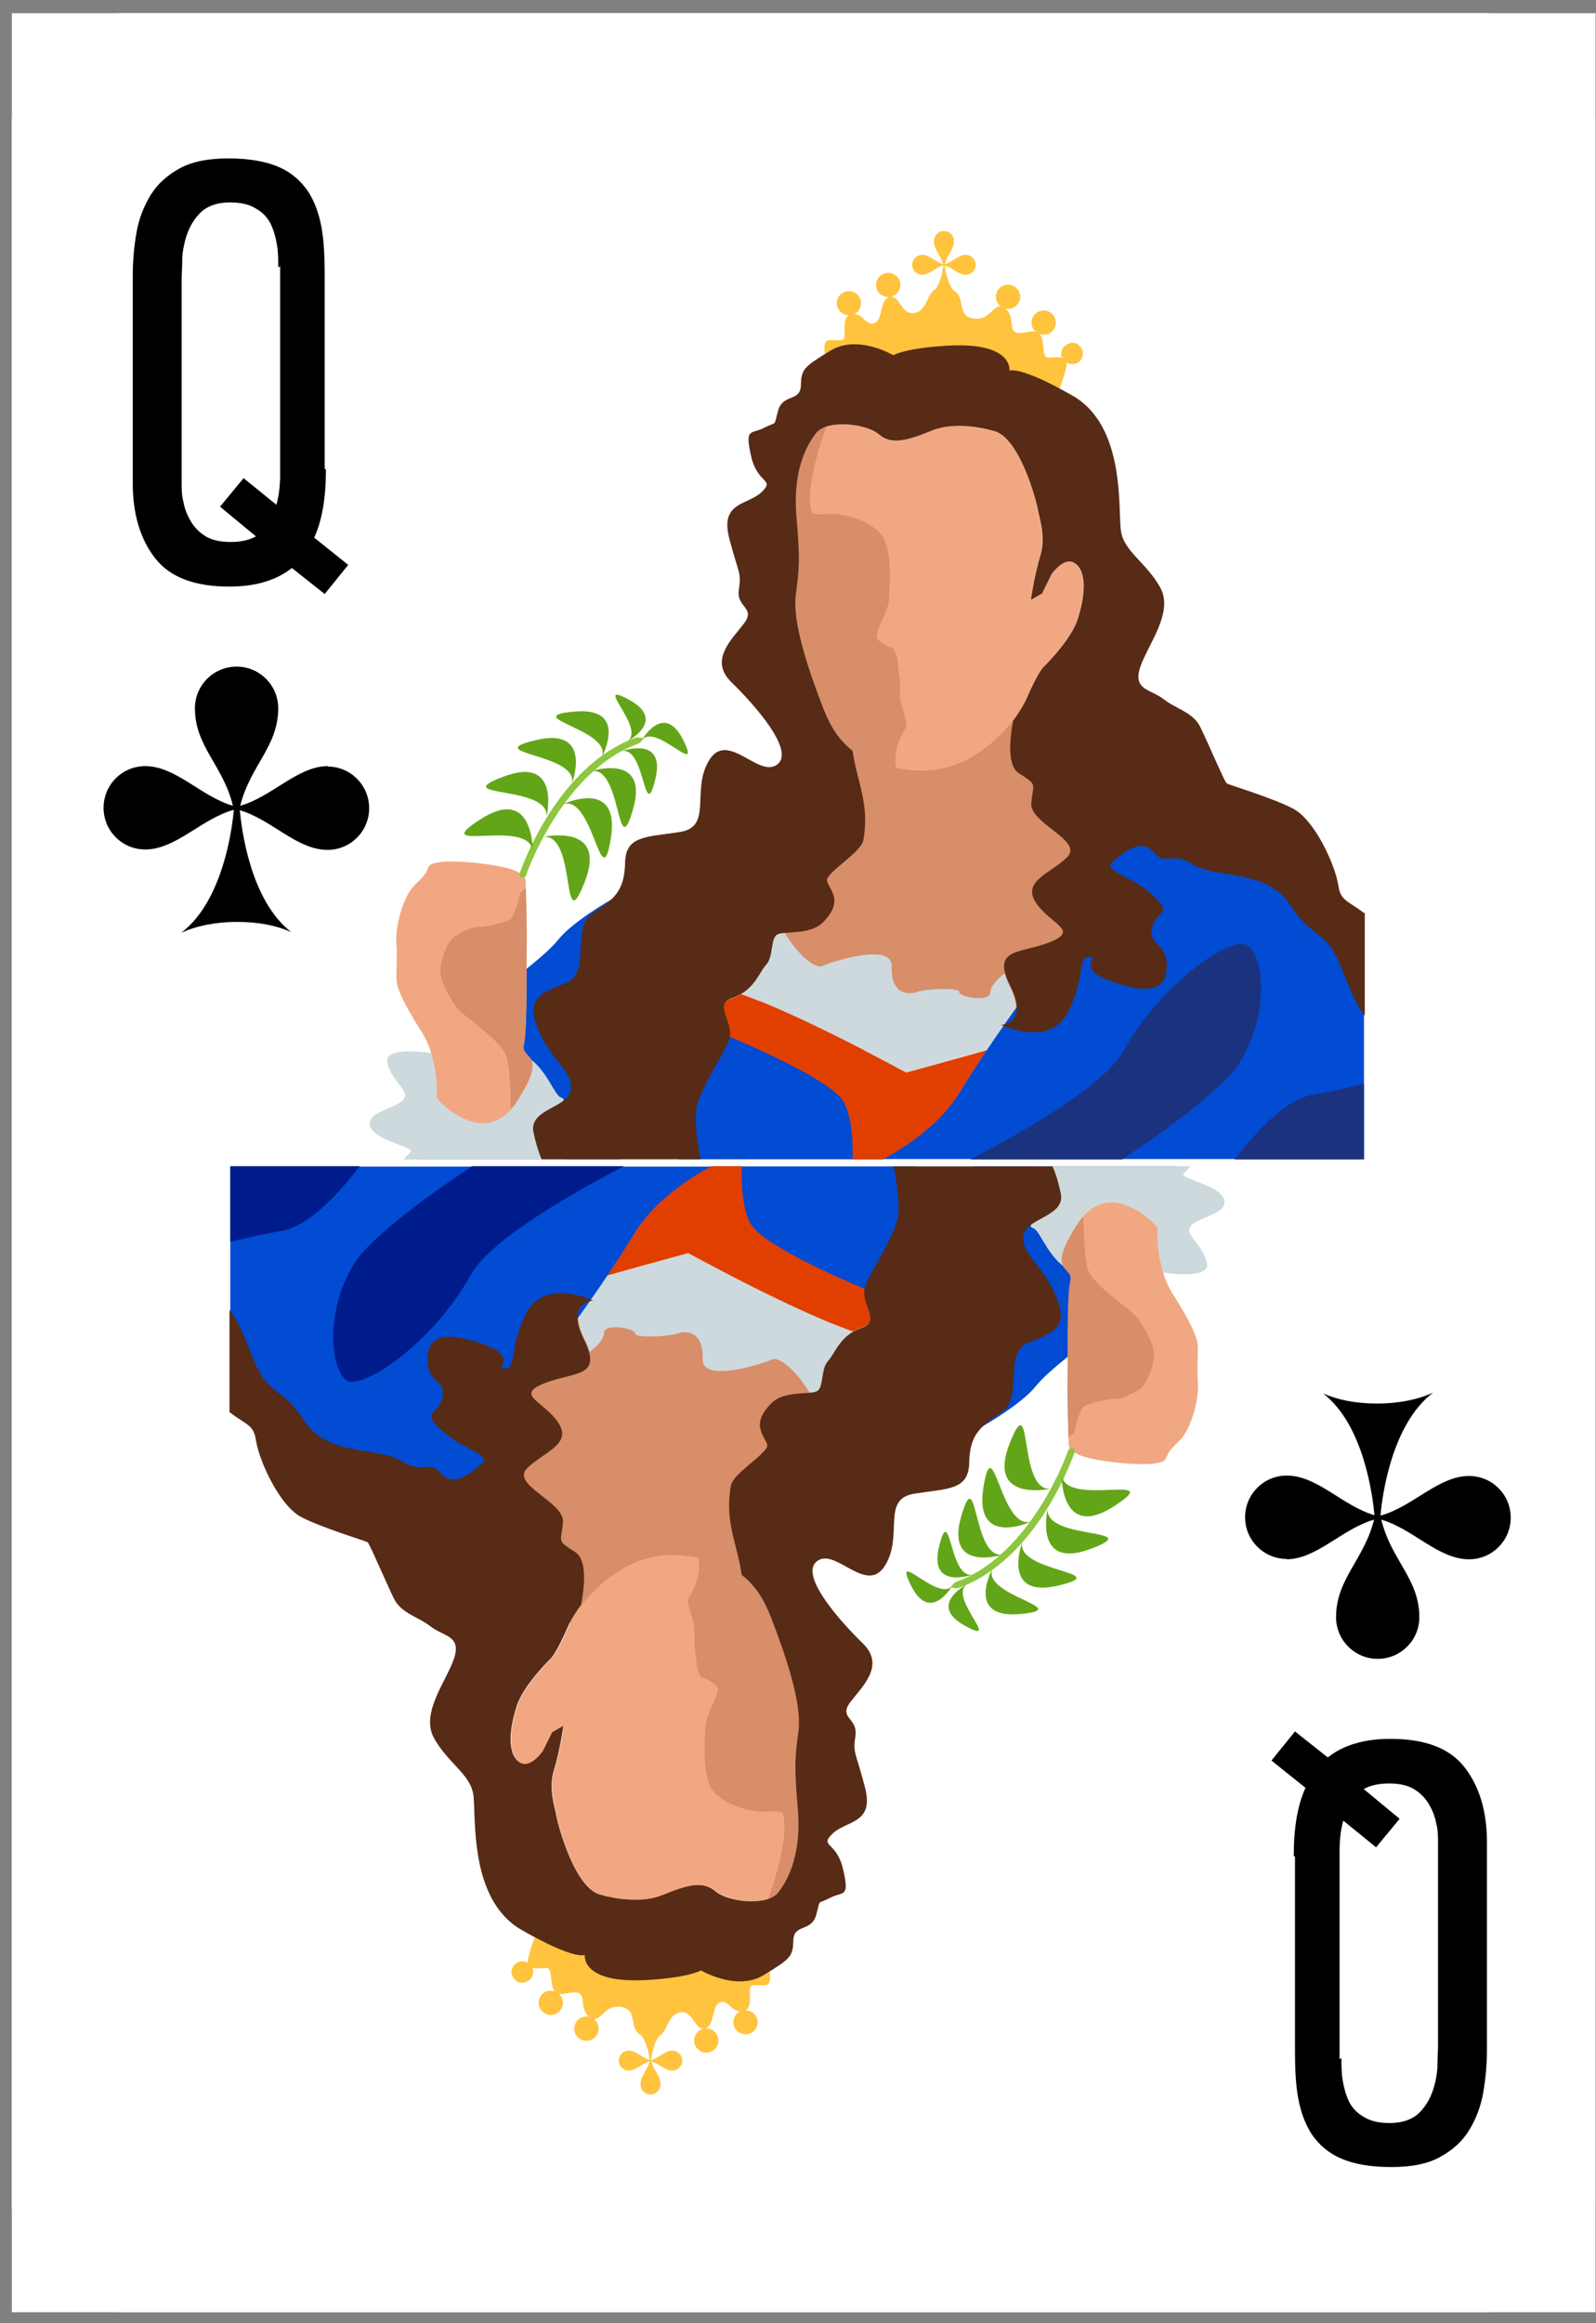<svg width="66" height="96" viewBox="0 0 66 96" fill="none" xmlns="http://www.w3.org/2000/svg">
<rect x="0" y="0" width="66" height="96" fill="#808080" stroke="none"/>
<g clip-path="url(#clip0_3556_1350)">
<rect width="65.49" height="95" transform="translate(0.49 0.546)" fill="white"/>
<path d="M4.989 0.546L61.479 0.546C63.96 0.546 65.979 2.565 65.979 5.046V91.046C65.979 93.527 63.96 95.546 61.479 95.546H4.989C2.508 95.546 0.49 93.527 0.49 91.046L0.49 5.046C0.49 2.565 2.508 0.546 4.989 0.546Z" fill="white"/>
<path d="M53.195 64.433C54.449 64.433 55.485 63.18 56.822 62.795C56.404 64.467 55.251 65.236 55.251 66.824C55.251 67.777 56.02 68.546 56.973 68.546C57.926 68.546 58.695 67.777 58.695 66.824C58.695 65.236 57.525 64.467 57.123 62.795C58.444 63.18 59.48 64.433 60.751 64.433C61.704 64.433 62.473 63.664 62.473 62.712C62.473 61.759 61.704 60.99 60.751 60.99C59.48 60.99 58.427 62.26 57.09 62.628C57.09 62.628 57.09 62.611 57.09 62.595C57.157 61.842 57.541 58.85 59.263 57.546C58.645 57.83 57.842 57.997 56.956 57.997C56.07 57.997 55.318 57.847 54.716 57.579C56.421 58.9 56.772 61.892 56.839 62.611C55.518 62.227 54.482 60.973 53.212 60.973C52.259 60.973 51.489 61.742 51.489 62.695C51.489 63.648 52.259 64.417 53.212 64.417L53.195 64.433Z" fill="black"/>
<path d="M13.561 31.658C12.307 31.658 11.271 32.912 9.933 33.297C10.351 31.625 11.505 30.856 11.505 29.268C11.505 28.315 10.736 27.546 9.783 27.546C8.83 27.546 8.061 28.315 8.061 29.268C8.061 30.856 9.231 31.625 9.632 33.297C8.312 32.912 7.275 31.658 6.005 31.658C5.052 31.658 4.283 32.427 4.283 33.38C4.283 34.333 5.052 35.102 6.005 35.102C7.275 35.102 8.329 33.832 9.666 33.464C9.666 33.464 9.666 33.481 9.666 33.497C9.599 34.25 9.214 37.242 7.493 38.546C8.111 38.262 8.914 38.095 9.8 38.095C10.686 38.095 11.438 38.245 12.04 38.513C10.335 37.192 9.983 34.199 9.917 33.481C11.237 33.865 12.274 35.119 13.544 35.119C14.497 35.119 15.266 34.35 15.266 33.397C15.266 32.444 14.497 31.675 13.544 31.675L13.561 31.658Z" fill="black"/>
<path d="M13.478 19.399C13.478 20.552 13.325 21.499 12.992 22.216L14.4 23.342L13.427 24.546L12.07 23.47C11.43 23.983 10.559 24.239 9.484 24.239C8.05 24.239 7.026 23.855 6.411 23.061C5.797 22.267 5.49 21.243 5.49 19.963V11.411C5.49 10.796 5.541 10.207 5.643 9.618C5.746 9.029 5.95 8.517 6.232 8.056C6.514 7.596 6.923 7.237 7.435 6.955C7.948 6.674 8.613 6.546 9.458 6.546C10.303 6.546 11.02 6.674 11.532 6.904C12.07 7.135 12.454 7.493 12.736 7.903C13.017 8.338 13.197 8.85 13.299 9.414C13.401 10.002 13.427 10.643 13.427 11.334V19.374L13.478 19.399ZM11.507 11.052C11.507 10.745 11.507 10.438 11.455 10.13C11.404 9.823 11.327 9.542 11.199 9.26C11.071 9.004 10.867 8.773 10.585 8.62C10.303 8.441 9.945 8.364 9.509 8.364C9.023 8.364 8.639 8.492 8.357 8.722C8.101 8.953 7.896 9.26 7.768 9.593C7.64 9.926 7.564 10.284 7.538 10.643C7.538 11.027 7.512 11.334 7.512 11.564V19.963C7.512 20.219 7.512 20.475 7.589 20.756C7.64 21.038 7.743 21.294 7.896 21.55C8.05 21.806 8.255 22.011 8.511 22.165C8.767 22.318 9.1 22.395 9.535 22.395C9.97 22.395 10.303 22.318 10.585 22.165L9.1 20.936L10.073 19.758L11.43 20.859C11.532 20.5 11.584 20.091 11.584 19.604V11.001L11.507 11.052Z" fill="black"/>
<path d="M53.501 76.692C53.501 75.54 53.655 74.593 53.987 73.876L52.579 72.749L53.552 71.546L54.909 72.621C55.549 72.109 56.42 71.853 57.495 71.853C58.929 71.853 59.953 72.237 60.568 73.031C61.182 73.825 61.49 74.849 61.49 76.129L61.49 84.681C61.49 85.296 61.438 85.884 61.336 86.473C61.233 87.062 61.029 87.574 60.747 88.035C60.465 88.496 60.056 88.855 59.544 89.136C59.032 89.418 58.366 89.546 57.521 89.546C56.676 89.546 55.959 89.418 55.447 89.187C54.909 88.957 54.525 88.598 54.243 88.189C53.962 87.754 53.783 87.241 53.68 86.678C53.578 86.089 53.552 85.449 53.552 84.758L53.552 76.718L53.501 76.692ZM55.472 85.039C55.472 85.347 55.472 85.654 55.524 85.961C55.575 86.268 55.652 86.55 55.78 86.832C55.908 87.088 56.113 87.318 56.394 87.472C56.676 87.651 57.034 87.728 57.47 87.728C57.956 87.728 58.34 87.6 58.622 87.369C58.878 87.139 59.083 86.832 59.211 86.499C59.339 86.166 59.416 85.808 59.441 85.449C59.441 85.065 59.467 84.758 59.467 84.527L59.467 76.129C59.467 75.873 59.467 75.617 59.39 75.335C59.339 75.054 59.236 74.798 59.083 74.541C58.929 74.285 58.724 74.081 58.468 73.927C58.212 73.773 57.879 73.697 57.444 73.697C57.009 73.697 56.676 73.773 56.394 73.927L57.879 75.156L56.906 76.334L55.549 75.233C55.447 75.591 55.396 76.001 55.396 76.487L55.396 85.091L55.472 85.039Z" fill="black"/>
<path d="M25.655 47.903L27.01 44.453L25.277 37.173C25.277 37.173 23.728 38.049 23.114 38.797C22.508 39.538 21.574 40.119 21.044 40.699C20.514 41.28 19.31 43.569 18.948 44.31C18.654 44.924 17.678 46.733 17.282 47.903H25.639H25.655Z" fill="#024BD3"/>
<path d="M16.988 47.583C16.962 47.634 16.828 47.751 16.685 47.911H23.383C23.493 47.583 23.383 47.246 22.937 47.011C21.801 46.413 22.272 46.506 22.66 46.085C23.047 45.664 23.535 45.462 23.19 45.345C22.845 45.227 22.424 43.485 21.018 43.443C19.605 43.401 18.309 43.586 18.309 43.586C18.309 43.586 15.809 43.098 16.02 43.931C16.23 44.764 17.038 45.109 16.643 45.479C16.247 45.849 15.162 45.942 15.305 46.523C15.439 47.103 17.089 47.398 16.996 47.583H16.988Z" fill="#CDD9DD"/>
<path d="M34.163 29.6C34.163 29.6 33.187 34.834 32.312 36.332C31.437 37.83 30.023 38.646 30.839 39.673C31.655 40.699 30.402 43.409 36.595 43.426C42.789 43.443 47.055 38.36 47.257 36.702C47.459 35.044 41.931 28.531 41.931 28.531L34.155 29.591L34.163 29.6Z" fill="#D78E69"/>
<path d="M41.375 42.357C41.375 42.357 42.536 42.315 41.745 40.733C41.644 40.539 41.586 40.371 41.543 40.228C41.249 40.438 40.954 40.767 40.954 40.994C40.954 41.457 39.633 41.188 39.667 40.994C39.692 40.8 38.362 40.842 37.9 40.994C37.428 41.145 36.831 40.969 36.873 39.934C36.915 38.898 34.281 39.782 33.995 39.917C33.742 40.035 33.069 39.572 32.404 38.478C32.287 38.537 32.186 38.587 32.127 38.621C31.841 38.772 31.975 39.547 31.664 39.875C31.403 40.152 31.235 40.716 30.646 41.07C33.137 41.936 37.47 44.309 37.47 44.309C37.47 44.309 44.026 42.509 44.203 42.374C44.245 42.34 44.152 42.222 43.992 42.063C43.159 43.215 41.367 42.357 41.367 42.357H41.375Z" fill="#CDD9DD"/>
<path d="M41.022 17.793C41.022 17.793 39.583 17.355 38.514 17.793C37.445 18.23 36.814 18.382 36.318 17.944C35.813 17.507 34.18 17.313 33.726 17.902C33.271 18.491 32.766 19.577 32.918 21.344C33.069 23.111 33.036 23.431 32.892 24.567C32.749 25.703 33.398 27.639 34.029 29.271C34.66 30.904 35.644 31.687 37.925 31.838C40.214 31.989 41.973 29.945 42.435 28.876C42.89 27.807 43.126 27.58 43.126 27.58C43.126 27.58 44.278 26.469 44.556 25.585C44.842 24.685 44.96 23.642 44.447 23.28C44.001 22.968 43.471 23.734 43.471 23.734L43.084 24.525L42.621 24.786C42.621 24.786 42.772 23.734 43.016 22.943C43.26 22.152 42.949 21.344 42.907 21.033C42.865 20.721 42.141 17.978 41.03 17.793H41.022Z" fill="#F1A882"/>
<path d="M37.201 28.06C37.167 27.622 37.109 27.403 37.125 27.328C37.142 27.243 36.991 26.772 36.898 26.772C36.806 26.772 36.402 26.595 36.267 26.36C36.141 26.124 36.747 25.316 36.764 24.736C36.78 24.155 36.89 23.086 36.587 22.337C36.276 21.588 34.904 21.176 34.18 21.243C33.456 21.311 33.549 21.092 33.549 21.092C33.313 20.183 33.919 18.323 34.172 17.625C33.986 17.683 33.827 17.776 33.726 17.902C33.271 18.491 32.766 19.577 32.918 21.344C33.069 23.111 33.036 23.431 32.892 24.567C32.749 25.703 33.398 27.639 34.029 29.271C34.576 30.685 35.383 31.459 37.075 31.745C36.89 31.081 37.277 30.357 37.428 30.13C37.588 29.894 37.319 29.339 37.252 29.036C37.184 28.741 37.235 28.497 37.21 28.06H37.201Z" fill="#D78E69"/>
<path d="M18.056 45.361C18.098 45.454 20.042 47.583 21.389 45.505C22.735 43.426 21.515 43.83 21.666 43.165C21.818 42.5 21.759 40.068 21.784 39.185C21.81 38.309 21.734 36.407 21.734 36.407C21.734 36.407 21.784 36.012 20.716 35.81C19.647 35.6 17.896 35.465 17.728 35.81C17.568 36.155 17.602 36.121 17.131 36.593C16.659 37.064 16.34 38.309 16.39 38.932C16.432 39.555 16.39 39.992 16.39 40.413C16.39 40.826 16.693 41.474 17.434 42.635C18.174 43.796 18.056 45.361 18.056 45.361Z" fill="#F1A882"/>
<path d="M21.507 36.913C21.507 36.98 21.279 37.813 21.136 37.956C21.002 38.091 20.16 38.301 19.815 38.301C19.47 38.301 19.117 38.511 18.839 38.671C18.561 38.831 18.258 39.479 18.216 40.018C18.174 40.548 18.519 41.061 18.814 41.541C19.117 42.029 20.783 42.955 20.968 43.737C21.086 44.242 21.119 45.218 21.128 45.833C21.212 45.732 21.305 45.622 21.38 45.496C22.727 43.417 21.507 43.821 21.658 43.157C21.809 42.492 21.751 40.06 21.776 39.176C21.793 38.511 21.759 37.274 21.742 36.702C21.599 36.812 21.498 36.896 21.498 36.913H21.507Z" fill="#D78E69"/>
<path d="M36.511 47.903C36.545 47.154 36.578 46.498 36.587 46.405C36.604 46.169 34.946 44.402 34.811 44.309C34.677 44.225 30.284 41.852 30.284 41.852C30.284 41.852 28.618 44.309 28.13 46.725C28.045 47.145 28.029 47.533 28.062 47.903H36.511Z" fill="#024BD3"/>
<path d="M30.166 42.837C31.782 43.519 34.466 44.756 34.895 45.547C35.224 46.153 35.274 47.129 35.257 47.911H36.536C37.731 47.255 38.968 46.338 39.684 45.16C40.02 44.604 40.407 44.007 40.82 43.392C39.145 43.864 37.47 44.318 37.47 44.318C37.47 44.318 33.136 41.945 30.646 41.078C30.536 41.145 30.418 41.196 30.284 41.246C29.484 41.524 30.267 42.122 30.166 42.845V42.837Z" fill="#E13F00"/>
<path d="M56.405 40.068C55.908 38.764 51.406 34.691 51.011 34.211C50.615 33.731 47.232 33.95 46.004 34.211C44.775 34.472 45.128 37.855 44.792 38.074C44.455 38.293 41.375 42.357 39.684 45.143C38.968 46.321 37.731 47.238 36.536 47.894H56.405V40.06V40.068Z" fill="#024BD3"/>
<path d="M46.416 47.903C48.747 46.355 50.733 44.798 51.297 43.864C52.568 41.768 52.214 39.328 51.532 39.033C50.851 38.739 48.032 40.598 46.45 43.434C45.734 44.722 42.957 46.43 40.13 47.911H46.407L46.416 47.903Z" fill="#1B337F"/>
<path d="M44.262 14.183C44.017 14.225 43.849 14.452 43.891 14.688C43.891 14.73 43.917 14.755 43.933 14.789C43.757 14.73 43.496 14.789 43.328 14.772C43.067 14.772 43.227 14.149 43.016 13.829C43.008 13.812 42.991 13.804 42.974 13.787C43.058 13.821 43.142 13.838 43.235 13.829C43.513 13.787 43.698 13.526 43.656 13.257C43.614 12.979 43.353 12.794 43.084 12.836C42.806 12.878 42.621 13.139 42.663 13.409C42.679 13.535 42.747 13.636 42.839 13.711C42.587 13.644 42.208 13.846 41.989 13.728C41.72 13.585 41.964 13.047 41.569 12.752C41.628 12.769 41.695 12.769 41.762 12.761C42.04 12.719 42.225 12.458 42.183 12.188C42.141 11.911 41.88 11.726 41.611 11.768C41.333 11.81 41.148 12.07 41.19 12.34C41.207 12.475 41.283 12.592 41.384 12.668C41.038 12.617 40.912 13.282 40.222 13.156C39.532 13.03 39.97 12.281 39.414 11.986C39.154 11.633 39.086 11.111 39.069 10.968C39.389 11.061 39.633 11.355 39.936 11.355C40.163 11.355 40.349 11.17 40.349 10.943C40.349 10.716 40.163 10.53 39.936 10.53C39.633 10.53 39.389 10.825 39.069 10.918C39.17 10.522 39.448 10.337 39.448 9.958C39.448 9.731 39.263 9.546 39.036 9.546C38.809 9.546 38.623 9.731 38.623 9.958C38.623 10.337 38.901 10.522 39.002 10.918C38.691 10.825 38.438 10.53 38.135 10.53C37.908 10.53 37.723 10.716 37.723 10.943C37.723 11.17 37.908 11.355 38.135 11.355C38.438 11.355 38.691 11.052 39.01 10.96C38.994 11.103 38.935 11.591 38.699 11.936C38.32 12.146 38.346 12.786 37.874 12.921C37.277 13.08 37.243 12.239 36.831 12.264C37.092 12.214 37.269 11.961 37.226 11.7C37.184 11.422 36.923 11.237 36.654 11.28C36.377 11.322 36.191 11.582 36.233 11.852C36.276 12.113 36.52 12.298 36.78 12.273C36.377 12.365 36.52 13.207 36.166 13.35C35.838 13.484 35.712 12.996 35.333 12.979C35.518 12.887 35.636 12.676 35.602 12.458C35.56 12.18 35.299 11.995 35.03 12.037C34.752 12.079 34.567 12.34 34.609 12.609C34.651 12.853 34.862 13.021 35.097 13.021C34.82 13.207 34.971 13.804 34.912 13.964C34.845 14.141 34.567 14.014 34.247 14.065C33.928 14.115 34.197 15.075 34.197 15.075C34.197 15.075 35.754 14.856 38.438 14.814C41.123 14.772 43.454 16.985 43.454 16.985C43.454 16.985 44.152 15.327 44.11 14.982C44.194 15.033 44.295 15.058 44.405 15.041C44.649 15.008 44.817 14.772 44.775 14.536C44.733 14.301 44.506 14.124 44.27 14.166L44.262 14.183Z" fill="#FFC33E"/>
<path d="M56.405 37.729C55.74 37.207 55.437 37.241 55.344 36.584C55.21 35.726 54.36 33.858 53.451 33.403C52.551 32.941 50.817 32.436 50.724 32.368C50.64 32.301 49.959 30.702 49.647 30.062C49.336 29.423 48.663 29.314 48.133 28.901C47.611 28.48 46.837 28.531 47.148 27.58C47.459 26.637 48.553 25.316 47.981 24.281C47.409 23.246 46.483 22.792 46.357 21.95C46.222 21.117 46.576 17.625 44.362 16.354C42.141 15.083 41.745 15.319 41.745 15.319C41.745 15.319 41.922 14.124 39.179 14.284C37.411 14.385 36.94 14.679 36.94 14.679C36.94 14.679 35.468 13.804 34.348 14.486C33.229 15.167 33.136 15.252 33.12 15.933C33.094 16.615 32.371 16.261 32.177 16.968C31.984 17.675 32.152 17.389 31.605 17.675C31.058 17.961 30.789 17.65 31.058 18.836C31.319 20.023 32.068 19.779 31.495 20.334C30.923 20.881 29.762 20.73 30.157 22.245C30.553 23.759 30.662 23.625 30.553 24.374C30.444 25.123 31.277 25.097 30.755 25.779C30.225 26.461 29.324 27.294 30.25 28.194C31.176 29.095 32.909 31.03 32.135 31.594C31.369 32.166 30.09 30.163 29.324 31.417C28.559 32.671 29.501 34.161 28.113 34.38C26.733 34.598 25.874 34.514 25.849 35.65C25.824 36.795 25.428 37.14 24.511 37.737C23.585 38.335 24.486 40.22 23.366 40.641C22.247 41.061 21.742 41.322 22.272 42.576C22.802 43.83 23.678 44.242 23.61 45.016C23.543 45.782 21.852 45.807 22.062 46.792C22.146 47.179 22.247 47.549 22.399 47.903H28.971C28.803 47.036 28.685 46.077 28.845 45.605C29.173 44.621 29.703 43.939 30.099 43.098C30.494 42.265 29.4 41.541 30.301 41.23C31.201 40.918 31.378 40.194 31.681 39.866C31.992 39.538 31.857 38.764 32.144 38.612C32.43 38.461 33.482 38.646 34.012 38.133C35.097 37.072 34.012 36.593 34.23 36.264C34.525 35.819 35.619 35.179 35.703 34.708C35.972 33.201 35.434 32.309 35.257 31.022C34.71 30.609 34.34 30.029 34.045 29.271C33.414 27.639 32.758 25.695 32.909 24.567C33.061 23.431 33.086 23.111 32.935 21.344C32.783 19.577 33.28 18.491 33.742 17.902C34.197 17.313 35.838 17.507 36.334 17.944C36.839 18.382 37.47 18.23 38.531 17.793C39.599 17.355 41.038 17.793 41.038 17.793C42.149 17.978 42.865 20.73 42.915 21.033C42.957 21.344 43.269 22.152 43.025 22.943C42.781 23.734 42.629 24.786 42.629 24.786L43.092 24.525L43.479 23.734C43.479 23.734 44.009 22.96 44.455 23.28C44.977 23.642 44.851 24.694 44.565 25.585C44.287 26.469 43.134 27.58 43.134 27.58C43.134 27.58 42.907 27.807 42.444 28.876C42.334 29.137 42.149 29.448 41.897 29.776C41.745 30.593 41.653 31.653 42.141 31.956C42.949 32.469 42.713 32.36 42.646 33.193C42.578 34.026 44.817 34.733 44.135 35.415C43.454 36.096 42.25 36.399 42.839 37.3C43.437 38.2 44.649 38.427 43.437 38.924C42.217 39.42 40.98 39.143 41.771 40.725C42.562 42.307 41.4 42.349 41.4 42.349C41.4 42.349 43.42 43.316 44.169 41.819C44.918 40.329 44.539 39.538 45.044 39.538C45.549 39.538 44.388 40.018 46.012 40.573C47.636 41.12 48.25 40.859 48.25 39.892C48.25 38.924 47.485 39.1 47.636 38.352C47.788 37.602 48.579 37.821 47.661 36.988C46.744 36.155 45.574 35.978 46.012 35.608C46.45 35.238 47.173 34.598 47.703 35.213C48.225 35.827 48.41 35.129 49.328 35.718C50.253 36.307 52.382 35.894 53.35 37.384C54.318 38.873 54.823 38.368 55.437 39.908C55.799 40.809 56.11 41.575 56.438 41.97V37.712L56.405 37.729Z" fill="#572B16"/>
<path d="M56.405 44.789C55.597 44.974 54.873 45.143 54.335 45.227C53.241 45.395 52.063 46.599 51.053 47.911H56.405V44.789Z" fill="#1B337F"/>
<path d="M24.452 31.863C24.452 31.863 26.859 31.089 26.177 33.445C25.495 35.802 25.723 31.636 24.452 31.863Z" fill="#63A518"/>
<path d="M21.566 36.264C21.507 36.239 21.473 36.163 21.49 36.096C21.549 35.911 23.03 31.636 26.312 30.475C26.379 30.45 26.606 30.509 26.606 30.509C26.606 30.534 26.472 30.702 26.404 30.727C23.248 31.846 21.759 36.138 21.751 36.18C21.725 36.248 21.65 36.29 21.582 36.264C21.582 36.264 21.582 36.264 21.574 36.264H21.566Z" fill="#8DC63F"/>
<path d="M22.028 35.154C22.028 35.154 22.079 32.419 19.849 33.866C17.619 35.314 21.869 33.774 22.028 35.154Z" fill="#63A518"/>
<path d="M22.601 33.748C22.601 33.748 23.215 31.19 20.825 32.09C18.435 32.983 22.735 32.419 22.601 33.748Z" fill="#63A518"/>
<path d="M23.652 32.377C23.652 32.377 24.544 30.012 22.155 30.584C19.765 31.148 23.939 31.131 23.652 32.377Z" fill="#63A518"/>
<path d="M24.89 31.274C24.89 31.274 26.026 29.187 23.728 29.406C21.431 29.625 25.319 30.147 24.89 31.274Z" fill="#63A518"/>
<path d="M25.95 30.626C25.95 30.626 27.591 29.776 26.017 28.918C24.444 28.051 26.724 30.088 25.95 30.626Z" fill="#63A518"/>
<path d="M22.483 34.581C22.483 34.581 25.15 33.992 24.174 36.458C23.198 38.932 23.863 34.464 22.483 34.581Z" fill="#63A518"/>
<path d="M23.282 33.227C23.282 33.227 25.664 32.116 25.26 34.64C24.856 37.165 24.553 32.831 23.282 33.227Z" fill="#63A518"/>
<path d="M25.714 31.039C25.714 31.039 27.566 30.365 27.094 32.225C26.623 34.085 26.69 30.828 25.714 31.039Z" fill="#63A518"/>
<path d="M26.539 30.584C26.539 30.584 27.456 28.977 28.256 30.584C29.055 32.2 27.111 29.835 26.539 30.584Z" fill="#63A518"/>
<path d="M40.273 48.197L38.918 51.648L40.651 58.927C40.651 58.927 42.2 58.052 42.814 57.303C43.42 56.562 44.354 55.981 44.884 55.401C45.414 54.82 46.618 52.531 46.98 51.791C47.274 51.176 48.25 49.367 48.646 48.197H40.289H40.273Z" fill="#024BD3"/>
<path d="M48.941 48.517C48.966 48.467 49.1 48.349 49.243 48.189H42.545C42.435 48.517 42.545 48.854 42.991 49.089C44.127 49.687 43.656 49.594 43.269 50.015C42.882 50.436 42.393 50.638 42.738 50.756C43.083 50.873 43.504 52.615 44.91 52.657C46.323 52.7 47.619 52.514 47.619 52.514C47.619 52.514 50.119 53.002 49.908 52.169C49.698 51.336 48.89 50.991 49.285 50.621C49.681 50.251 50.767 50.158 50.623 49.578C50.489 48.997 48.84 48.702 48.932 48.517H48.941Z" fill="#CDD9DD"/>
<path d="M31.765 66.501C31.765 66.501 32.741 61.266 33.616 59.768C34.491 58.27 35.905 57.454 35.089 56.428C34.273 55.401 35.526 52.691 29.333 52.674C23.139 52.657 18.873 57.74 18.671 59.398C18.469 61.056 23.997 67.569 23.997 67.569L31.773 66.509L31.765 66.501Z" fill="#D78E69"/>
<path d="M24.553 53.735C24.553 53.735 23.392 53.777 24.183 55.359C24.284 55.552 24.343 55.721 24.385 55.864C24.679 55.653 24.974 55.325 24.974 55.098C24.974 54.635 26.295 54.904 26.261 55.098C26.236 55.291 27.566 55.249 28.029 55.098C28.5 54.946 29.097 55.123 29.055 56.158C29.013 57.193 31.647 56.31 31.933 56.175C32.186 56.057 32.859 56.52 33.524 57.614C33.642 57.555 33.742 57.505 33.801 57.471C34.087 57.32 33.953 56.545 34.264 56.217C34.525 55.94 34.693 55.376 35.282 55.022C32.791 54.155 28.458 51.782 28.458 51.782C28.458 51.782 21.902 53.583 21.725 53.718C21.683 53.752 21.776 53.869 21.936 54.029C22.769 52.876 24.561 53.735 24.561 53.735H24.553Z" fill="#CDD9DD"/>
<path d="M24.915 78.307C24.915 78.307 26.354 78.745 27.422 78.307C28.491 77.87 29.122 77.718 29.619 78.156C30.124 78.594 31.756 78.787 32.211 78.198C32.665 77.609 33.17 76.523 33.019 74.756C32.867 72.989 32.901 72.669 33.044 71.533C33.187 70.397 32.539 68.461 31.908 66.829C31.277 65.196 30.292 64.414 28.012 64.262C25.723 64.111 23.964 66.156 23.501 67.224C23.047 68.293 22.811 68.52 22.811 68.52C22.811 68.52 21.658 69.631 21.38 70.515C21.094 71.415 20.976 72.459 21.49 72.821C21.936 73.132 22.466 72.366 22.466 72.366L22.853 71.584L23.316 71.323C23.316 71.323 23.164 72.375 22.92 73.166C22.676 73.957 22.988 74.764 23.03 75.076C23.072 75.387 23.796 78.131 24.906 78.316L24.915 78.307Z" fill="#F1A882"/>
<path d="M28.735 68.041C28.769 68.478 28.828 68.697 28.811 68.773C28.794 68.857 28.946 69.328 29.038 69.328C29.131 69.328 29.535 69.505 29.669 69.74C29.796 69.976 29.19 70.784 29.173 71.365C29.156 71.945 29.047 73.014 29.35 73.763C29.661 74.512 31.033 74.924 31.756 74.857C32.48 74.79 32.388 75.008 32.388 75.008C32.623 75.917 32.017 77.777 31.765 78.476C31.95 78.417 32.11 78.324 32.211 78.198C32.665 77.609 33.17 76.523 33.019 74.756C32.867 72.989 32.901 72.669 33.044 71.533C33.187 70.397 32.539 68.461 31.908 66.829C31.361 65.415 30.553 64.641 28.862 64.355C29.047 65.019 28.66 65.743 28.508 65.971C28.348 66.206 28.617 66.761 28.685 67.064C28.752 67.359 28.702 67.603 28.727 68.041H28.735Z" fill="#D78E69"/>
<path d="M47.872 50.739C47.83 50.646 45.886 48.517 44.539 50.596C43.193 52.674 44.413 52.27 44.262 52.935C44.11 53.6 44.169 56.032 44.144 56.916C44.118 57.791 44.194 59.693 44.194 59.693C44.194 59.693 44.144 60.088 45.212 60.29C46.281 60.501 48.032 60.635 48.2 60.29C48.36 59.945 48.326 59.979 48.797 59.508C49.269 59.036 49.589 57.791 49.538 57.168C49.496 56.545 49.538 56.108 49.538 55.687C49.538 55.275 49.235 54.627 48.495 53.465C47.754 52.304 47.872 50.739 47.872 50.739Z" fill="#F1A882"/>
<path d="M44.422 59.188C44.422 59.12 44.649 58.287 44.792 58.144C44.926 58.01 45.768 57.799 46.113 57.799C46.458 57.799 46.811 57.589 47.089 57.429C47.367 57.269 47.67 56.621 47.712 56.083C47.754 55.552 47.409 55.039 47.114 54.559C46.811 54.071 45.145 53.146 44.96 52.363C44.842 51.858 44.809 50.882 44.8 50.267C44.716 50.368 44.623 50.478 44.548 50.604C43.201 52.683 44.422 52.279 44.27 52.944C44.118 53.608 44.177 56.04 44.152 56.924C44.135 57.589 44.169 58.826 44.186 59.398C44.329 59.289 44.43 59.205 44.43 59.188H44.422Z" fill="#D78E69"/>
<path d="M29.425 48.197C29.392 48.946 29.358 49.603 29.35 49.695C29.333 49.931 30.991 51.698 31.125 51.791C31.26 51.875 35.653 54.248 35.653 54.248C35.653 54.248 37.319 51.791 37.807 49.376C37.891 48.955 37.908 48.568 37.874 48.197H29.425Z" fill="#024BD3"/>
<path d="M35.762 53.263C34.146 52.582 31.462 51.345 31.033 50.554C30.704 49.948 30.654 48.972 30.671 48.189H29.392C28.197 48.845 26.96 49.763 26.244 50.941C25.908 51.496 25.521 52.094 25.108 52.708C26.783 52.237 28.458 51.782 28.458 51.782C28.458 51.782 32.791 54.155 35.282 55.022C35.392 54.955 35.51 54.904 35.644 54.854C36.444 54.576 35.661 53.979 35.762 53.255V53.263Z" fill="#E13F00"/>
<path d="M9.523 56.032C10.02 57.336 14.522 61.409 14.917 61.889C15.313 62.369 18.696 62.15 19.924 61.889C21.153 61.628 20.8 58.245 21.136 58.026C21.473 57.808 24.553 53.743 26.244 50.958C26.96 49.779 28.197 48.862 29.392 48.206H9.523V56.04V56.032Z" fill="#024BD3"/>
<path d="M19.512 48.197C17.181 49.746 15.195 51.303 14.631 52.237C13.361 54.332 13.714 56.773 14.396 57.067C15.077 57.362 17.896 55.502 19.479 52.666C20.194 51.378 22.971 49.67 25.798 48.189H19.521L19.512 48.197Z" fill="#001C8C"/>
<path d="M21.675 81.918C21.919 81.875 22.087 81.648 22.045 81.413C22.045 81.371 22.02 81.345 22.003 81.312C22.18 81.371 22.441 81.312 22.609 81.32C22.87 81.32 22.71 81.943 22.92 82.263C22.929 82.279 22.946 82.288 22.962 82.305C22.878 82.271 22.794 82.254 22.702 82.263C22.424 82.305 22.239 82.566 22.281 82.835C22.323 83.112 22.584 83.298 22.853 83.255C23.131 83.213 23.316 82.953 23.274 82.683C23.257 82.557 23.19 82.456 23.097 82.38C23.35 82.448 23.728 82.246 23.947 82.364C24.216 82.507 23.972 83.045 24.368 83.34C24.309 83.323 24.242 83.323 24.174 83.331C23.897 83.373 23.711 83.634 23.753 83.903C23.796 84.181 24.056 84.366 24.326 84.324C24.604 84.282 24.789 84.021 24.747 83.752C24.73 83.617 24.654 83.5 24.553 83.424C24.898 83.474 25.024 82.809 25.714 82.936C26.404 83.062 25.967 83.811 26.522 84.106C26.783 84.459 26.85 84.981 26.867 85.124C26.547 85.031 26.303 84.737 26 84.737C25.773 84.737 25.588 84.922 25.588 85.149C25.588 85.376 25.773 85.561 26 85.561C26.303 85.561 26.547 85.267 26.867 85.174C26.766 85.57 26.488 85.755 26.488 86.133C26.488 86.361 26.674 86.546 26.901 86.546C27.128 86.546 27.313 86.361 27.313 86.133C27.313 85.755 27.035 85.57 26.934 85.174C27.246 85.267 27.498 85.561 27.801 85.561C28.029 85.561 28.214 85.376 28.214 85.149C28.214 84.922 28.029 84.737 27.801 84.737C27.498 84.737 27.246 85.04 26.926 85.132C26.943 84.989 27.002 84.501 27.238 84.156C27.616 83.946 27.591 83.306 28.062 83.171C28.66 83.011 28.693 83.853 29.106 83.828C28.845 83.878 28.668 84.131 28.71 84.392C28.752 84.669 29.013 84.854 29.282 84.812C29.56 84.77 29.745 84.509 29.703 84.24C29.661 83.979 29.417 83.794 29.156 83.819C29.56 83.727 29.417 82.885 29.77 82.742C30.099 82.608 30.225 83.096 30.604 83.112C30.418 83.205 30.301 83.415 30.334 83.634C30.376 83.912 30.637 84.097 30.907 84.055C31.184 84.013 31.369 83.752 31.327 83.483C31.285 83.239 31.075 83.07 30.839 83.07C31.117 82.885 30.965 82.288 31.024 82.128C31.092 81.951 31.369 82.077 31.689 82.027C32.009 81.976 31.74 81.017 31.74 81.017C31.74 81.017 30.183 81.236 27.498 81.278C24.814 81.32 22.483 79.107 22.483 79.107C22.483 79.107 21.784 80.765 21.826 81.11C21.742 81.059 21.641 81.034 21.532 81.051C21.288 81.093 21.119 81.32 21.162 81.556C21.204 81.791 21.431 81.968 21.666 81.926L21.675 81.918Z" fill="#FFC33E"/>
<path d="M9.523 58.371C10.188 58.893 10.491 58.86 10.584 59.516C10.718 60.374 11.568 62.242 12.477 62.697C13.377 63.16 15.111 63.665 15.204 63.732C15.288 63.799 15.969 65.398 16.281 66.038C16.592 66.677 17.265 66.787 17.796 67.199C18.317 67.62 19.091 67.569 18.78 68.52C18.469 69.463 17.375 70.784 17.947 71.819C18.519 72.854 19.445 73.309 19.571 74.15C19.706 74.983 19.352 78.476 21.566 79.746C23.787 81.017 24.183 80.781 24.183 80.781C24.183 80.781 24.006 81.976 26.749 81.817C28.517 81.716 28.988 81.421 28.988 81.421C28.988 81.421 30.46 82.296 31.58 81.615C32.699 80.933 32.791 80.849 32.808 80.167C32.834 79.486 33.557 79.839 33.751 79.132C33.944 78.425 33.776 78.711 34.323 78.425C34.87 78.139 35.139 78.45 34.87 77.264C34.609 76.077 33.86 76.321 34.432 75.766C35.005 75.219 36.166 75.37 35.77 73.856C35.375 72.341 35.266 72.475 35.375 71.727C35.484 70.978 34.651 71.003 35.173 70.321C35.703 69.64 36.604 68.806 35.678 67.906C34.752 67.006 33.019 65.07 33.793 64.506C34.559 63.934 35.838 65.937 36.604 64.683C37.37 63.429 36.427 61.94 37.816 61.721C39.196 61.502 40.054 61.586 40.079 60.45C40.104 59.306 40.5 58.961 41.417 58.363C42.343 57.766 41.442 55.881 42.562 55.46C43.681 55.039 44.186 54.778 43.656 53.524C43.126 52.27 42.25 51.858 42.318 51.084C42.385 50.318 44.076 50.293 43.866 49.308C43.782 48.921 43.681 48.551 43.529 48.197H36.957C37.125 49.064 37.243 50.023 37.083 50.495C36.755 51.479 36.225 52.161 35.829 53.002C35.434 53.836 36.528 54.559 35.627 54.871C34.727 55.182 34.55 55.906 34.247 56.234C33.936 56.562 34.071 57.336 33.785 57.488C33.498 57.639 32.447 57.454 31.916 57.968C30.831 59.028 31.916 59.508 31.698 59.836C31.403 60.282 30.309 60.921 30.225 61.393C29.956 62.899 30.494 63.791 30.671 65.079C31.218 65.491 31.588 66.072 31.883 66.829C32.514 68.461 33.17 70.405 33.019 71.533C32.867 72.669 32.842 72.989 32.993 74.756C33.145 76.523 32.648 77.609 32.186 78.198C31.731 78.787 30.09 78.594 29.594 78.156C29.089 77.718 28.458 77.87 27.397 78.307C26.329 78.745 24.89 78.307 24.89 78.307C23.779 78.122 23.063 75.37 23.013 75.067C22.971 74.756 22.66 73.948 22.904 73.157C23.148 72.366 23.299 71.314 23.299 71.314L22.836 71.575L22.449 72.358C22.449 72.358 21.919 73.132 21.473 72.812C20.951 72.45 21.077 71.398 21.364 70.506C21.641 69.623 22.794 68.512 22.794 68.512C22.794 68.512 23.021 68.285 23.484 67.216C23.594 66.955 23.779 66.644 24.031 66.316C24.183 65.499 24.275 64.439 23.787 64.136C22.979 63.623 23.215 63.732 23.282 62.899C23.35 62.066 21.111 61.359 21.793 60.677C22.474 59.996 23.678 59.693 23.089 58.792C22.491 57.892 21.279 57.665 22.491 57.168C23.711 56.672 24.948 56.949 24.157 55.367C23.366 53.785 24.528 53.743 24.528 53.743C24.528 53.743 22.508 52.775 21.759 54.273C21.01 55.763 21.389 56.554 20.884 56.554C20.379 56.554 21.54 56.074 19.916 55.519C18.292 54.972 17.678 55.233 17.678 56.2C17.678 57.168 18.443 56.991 18.292 57.74C18.14 58.489 17.349 58.27 18.267 59.104C19.184 59.937 20.354 60.114 19.916 60.484C19.479 60.854 18.755 61.494 18.225 60.879C17.703 60.265 17.518 60.963 16.601 60.374C15.675 59.785 13.546 60.198 12.578 58.708C11.61 57.219 11.105 57.724 10.491 56.184C10.129 55.283 9.818 54.517 9.49 54.122V58.38L9.523 58.371Z" fill="#572B16"/>
<path d="M9.523 51.311C10.331 51.126 11.055 50.958 11.593 50.873C12.687 50.705 13.866 49.502 14.875 48.189H9.523V51.311Z" fill="#001C8C"/>
<path d="M41.476 64.237C41.476 64.237 39.069 65.011 39.751 62.655C40.433 60.299 40.205 64.464 41.476 64.237Z" fill="#63A518"/>
<path d="M44.362 59.836C44.421 59.861 44.455 59.937 44.438 60.004C44.379 60.189 42.898 64.464 39.616 65.626C39.549 65.651 39.322 65.592 39.322 65.592C39.322 65.567 39.456 65.398 39.524 65.373C42.679 64.254 44.169 59.962 44.177 59.92C44.203 59.853 44.278 59.81 44.346 59.836C44.346 59.836 44.346 59.836 44.354 59.836H44.362Z" fill="#8DC63F"/>
<path d="M43.9 60.947C43.9 60.947 43.849 63.681 46.079 62.234C48.309 60.787 44.06 62.327 43.9 60.947Z" fill="#63A518"/>
<path d="M43.328 62.343C43.328 62.343 42.713 64.902 45.103 64.001C47.493 63.109 43.193 63.673 43.328 62.343Z" fill="#63A518"/>
<path d="M42.276 63.724C42.276 63.724 41.383 66.088 43.773 65.516C46.163 64.952 41.989 64.969 42.276 63.724Z" fill="#63A518"/>
<path d="M41.038 64.826C41.038 64.826 39.903 66.913 42.2 66.694C44.497 66.475 40.609 65.954 41.038 64.826Z" fill="#63A518"/>
<path d="M39.978 65.474C39.978 65.474 38.337 66.324 39.911 67.182C41.484 68.049 39.204 66.013 39.978 65.474Z" fill="#63A518"/>
<path d="M43.445 61.519C43.445 61.519 40.778 62.108 41.754 59.642C42.73 57.168 42.065 61.637 43.445 61.519Z" fill="#63A518"/>
<path d="M42.646 62.874C42.646 62.874 40.264 63.984 40.668 61.46C41.072 58.935 41.375 63.269 42.646 62.874Z" fill="#63A518"/>
<path d="M40.222 65.062C40.222 65.062 38.371 65.735 38.842 63.875C39.313 62.015 39.246 65.272 40.222 65.062Z" fill="#63A518"/>
<path d="M39.389 65.516C39.389 65.516 38.472 67.123 37.672 65.516C36.873 63.9 38.817 66.265 39.389 65.516Z" fill="#63A518"/>
</g>
<defs>
<clipPath id="clip0_3556_1350">
<rect width="65.49" height="95" fill="white" transform="translate(0.49 0.546)"/>
</clipPath>
</defs>
</svg>
